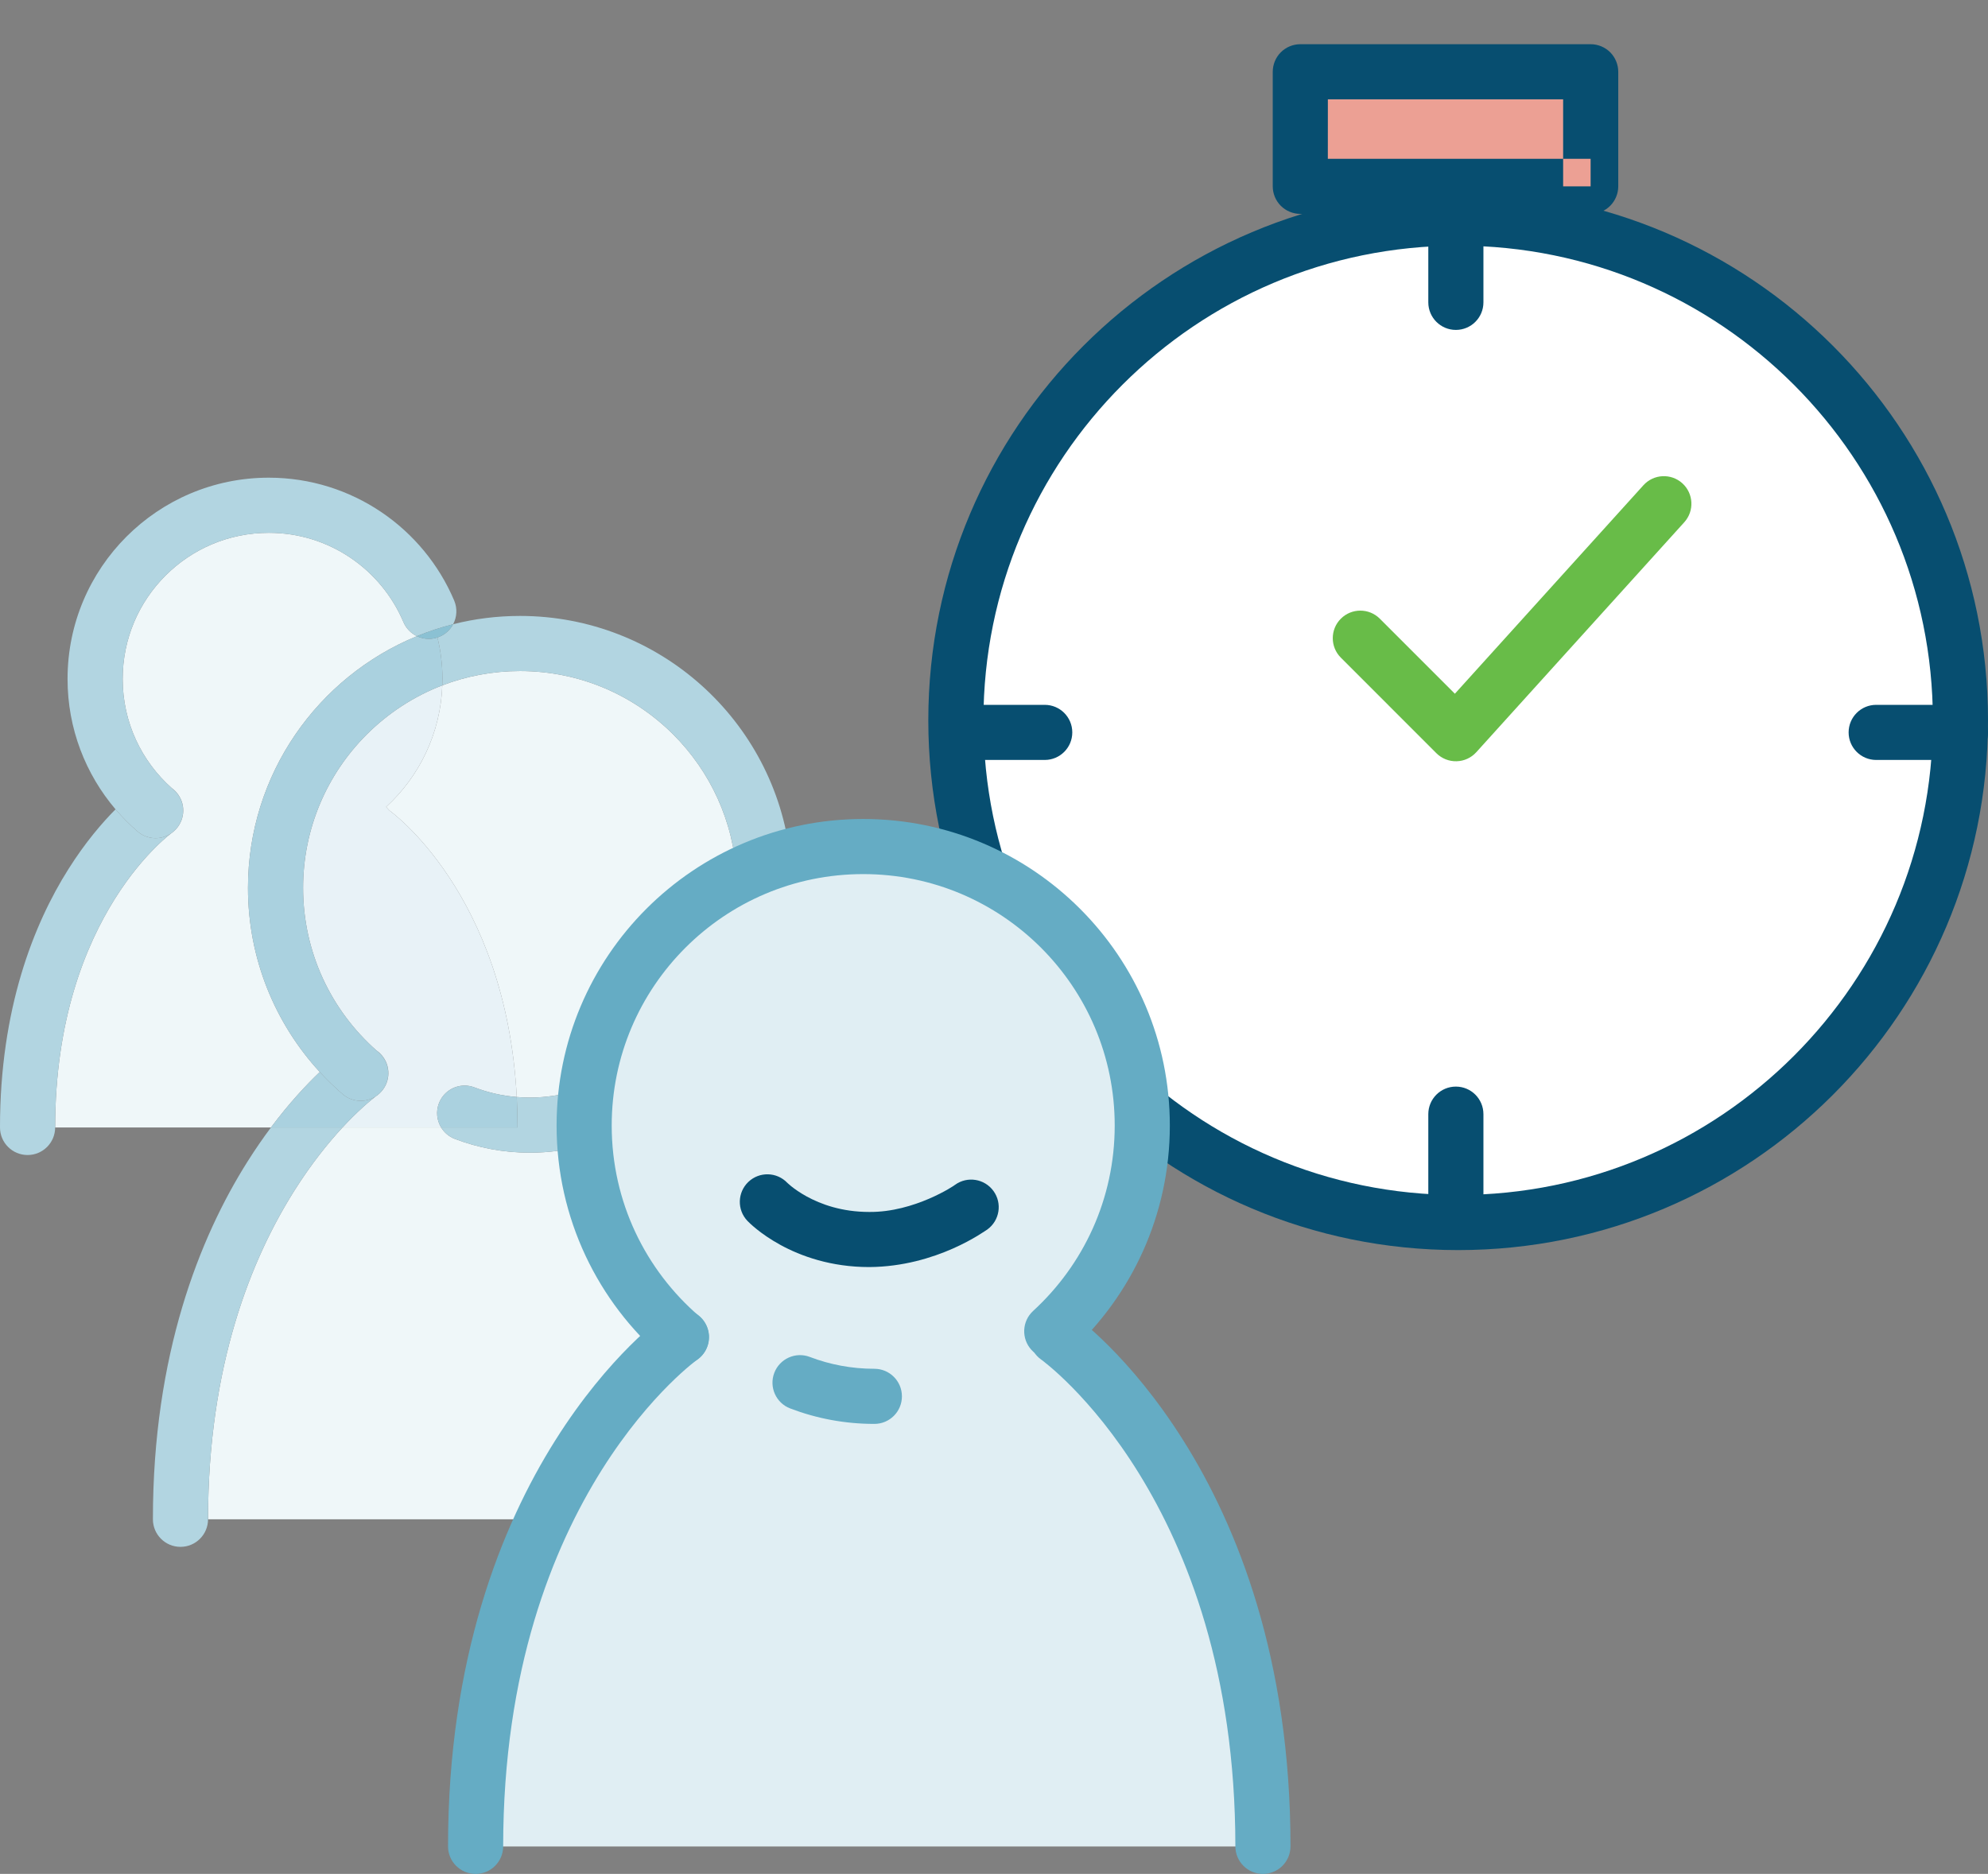 <?xml version="1.0" encoding="UTF-8" standalone="no"?>
<svg
   xmlns:sketch="http://www.bohemiancoding.com/sketch/ns"
   xmlns:dc="http://purl.org/dc/elements/1.1/"
   xmlns:cc="http://creativecommons.org/ns#"
   xmlns:rdf="http://www.w3.org/1999/02/22-rdf-syntax-ns#"
   xmlns:svg="http://www.w3.org/2000/svg"
   xmlns="http://www.w3.org/2000/svg"
   xmlns:sodipodi="http://sodipodi.sourceforge.net/DTD/sodipodi-0.dtd"
   xmlns:inkscape="http://www.inkscape.org/namespaces/inkscape"
   width="72.129"
   height="68"
   viewBox="0 0 72.129 68"
   version="1.1"
   id="svg4477"
   inkscape:version="0.91 r13725"
   sodipodi:docname="Illustration_Shifts-hover.svg">
  <rect x="0" y="0" width="72.129" height="68" fill="#808080" stroke="none"/>
  <sodipodi:namedview
     pagecolor="#ffffff"
     bordercolor="#666666"
     borderopacity="1"
     objecttolerance="10"
     gridtolerance="10"
     guidetolerance="10"
     inkscape:pageopacity="0"
     inkscape:pageshadow="2"
     inkscape:window-width="641"
     inkscape:window-height="754"
     id="namedview4517"
     showgrid="false"
     fit-margin-top="0"
     fit-margin-left="0"
     fit-margin-right="0"
     fit-margin-bottom="0"
     inkscape:zoom="11.736418"
     inkscape:cx="36.595508"
     inkscape:cy="46.582557"
     inkscape:window-x="0"
     inkscape:window-y="0"
     inkscape:window-maximized="0"
     inkscape:current-layer="svg4477" />
  <!-- Generator: Sketch 3.3.3 (12081) - http://www.bohemiancoding.com/sketch -->
  <title
     id="title4479">Tablet Portrait</title>
  <desc
     id="desc4481">Created with Sketch.</desc>
  <defs
     id="defs4483" />
  <g
     id="Icons"
     sketch:type="MSPage"
     style="fill:none;fill-rule:evenodd;stroke:none;stroke-width:1"
     transform="translate(-40.137,-38.708)">
    <g
       id="Tablet-Portrait"
       sketch:type="MSArtboardGroup">
      <g
         id="Shifts-B"
         sketch:type="MSLayerGroup"
         transform="translate(40,40)">
        <path
           d="m 47.315,1.464 10.536,0 0,4.158 -10.536,0 0,-4.158 z"
           id="Fill-1"
           sketch:type="MSShapeGroup"
           inkscape:connector-curvature="0"
           style="fill:#eca094" />
        <path
           d="m 71.598,25.333 c 0,10.294 -8.345,18.638 -18.639,18.638 -10.294,0 -18.638,-8.344 -18.638,-18.638 0,-10.294 8.344,-18.639 18.638,-18.639 10.294,0 18.639,8.345 18.639,18.639"
           id="Fill-2"
           sketch:type="MSShapeGroup"
           inkscape:connector-curvature="0"
           style="fill:#ffffff" />
        <path
           d="m 71.266,24.847 -1,0 c 0,4.759 -1.926,9.059 -5.045,12.179 -3.12,3.119 -7.42,5.045 -12.179,5.045 -4.76,0 -9.06,-1.926 -12.179,-5.045 -3.119,-3.12 -5.045,-7.42 -5.045,-12.179 0,-4.76 1.926,-9.059 5.045,-12.179 3.119,-3.119 7.419,-5.045 12.179,-5.045 4.759,0 9.059,1.926 12.179,5.045 3.119,3.12 5.045,7.419 5.045,12.179 l 2,0 c 0,-10.618 -8.606,-19.224 -19.224,-19.224 -10.618,0 -19.224,8.606 -19.224,19.224 0,10.618 8.606,19.224 19.224,19.224 10.618,0 19.224,-8.606 19.224,-19.224 l -1,0"
           id="Fill-3"
           sketch:type="MSShapeGroup"
           inkscape:connector-curvature="0"
           style="fill:#074e70" />
        <path
           d="m 34.984,26.285 3.058,0 c 0.552,0 1,-0.448 1,-1 0,-0.553 -0.448,-1 -1,-1 l -3.058,0 c -0.552,0 -0.999,0.447 -0.999,1 0,0.552 0.447,1 0.999,1"
           id="Fill-4"
           sketch:type="MSShapeGroup"
           inkscape:connector-curvature="0"
           style="fill:#074e70" />
        <path
           d="m 68.209,26.285 3.057,0 c 0.553,0 1,-0.448 1,-1 0,-0.553 -0.447,-1 -1,-1 l -3.057,0 c -0.552,0 -1,0.447 -1,1 0,0.552 0.448,1 1,1"
           id="Fill-5"
           sketch:type="MSShapeGroup"
           inkscape:connector-curvature="0"
           style="fill:#074e70" />
        <path
           d="m 51.959,6.623 0,3.057 c 0,0.552 0.448,1 1,1 0.553,0 1,-0.448 1,-1 l 0,-3.057 c 0,-0.553 -0.447,-1 -1,-1 -0.552,0 -1,0.447 -1,1"
           id="Fill-6"
           sketch:type="MSShapeGroup"
           inkscape:connector-curvature="0"
           style="fill:#074e70" />
        <path
           d="m 51.959,39.138 0,3.057 c 0,0.552 0.448,1 1,1 0.553,0 1,-0.448 1,-1 l 0,-3.057 c 0,-0.553 -0.447,-1 -1,-1 -0.552,0 -1,0.447 -1,1"
           id="Fill-7"
           sketch:type="MSShapeGroup"
           inkscape:connector-curvature="0"
           style="fill:#074e70" />
        <path
           d="m 57.851,5.47 0,-1 -9.537,0 10e-4,-2.157 8.536,0 0,3.157 1,0 0,-1 0,1 1,0 0,-4.157 C 58.851,1.049 58.744,0.792 58.558,0.605 58.372,0.419 58.114,0.312 57.851,0.312 l -10.536,0 c -0.264,0 -0.521,0.107 -0.707,0.293 -0.187,0.187 -0.293,0.444 -0.293,0.708 l 0,4.157 c 0,0.263 0.106,0.521 0.293,0.707 0.186,0.186 0.443,0.293 0.707,0.293 l 10.536,0 c 0.263,0 0.521,-0.107 0.707,-0.293 0.186,-0.186 0.293,-0.444 0.293,-0.707 l -1,0"
           id="Fill-8"
           sketch:type="MSShapeGroup"
           inkscape:connector-curvature="0"
           style="fill:#074e70" />
        <path
           d="m 48.786,22.573 3.466,3.467 c 0.195,0.194 0.458,0.299 0.732,0.292 0.275,-0.006 0.533,-0.125 0.717,-0.329 l 7.546,-8.345 c 0.37,-0.41 0.338,-1.042 -0.071,-1.413 -0.41,-0.37 -1.042,-0.338 -1.412,0.071 L 52.923,23.882 50.2,21.159 c -0.391,-0.391 -1.024,-0.39 -1.414,0 -0.391,0.39 -0.391,1.024 0,1.414"
           id="Fill-9"
           sketch:type="MSShapeGroup"
           inkscape:connector-curvature="0"
           style="fill:#68bc48" />
        <path
           d="m 9.893,18.043 -0.004,0 c -1.467,0 -2.786,0.591 -3.748,1.552 -0.961,0.962 -1.552,2.281 -1.553,3.749 0,1.579 0.686,2.988 1.78,3.962 0.089,0.064 0.169,0.143 0.235,0.238 0.291,0.412 0.225,0.969 -0.133,1.305 -0.04,0.037 -0.082,0.071 -0.126,0.101 l -0.003,0.003 -0.116,0.092 c -0.105,0.088 -0.264,0.227 -0.458,0.422 -0.39,0.389 -0.923,0.998 -1.459,1.851 -1.071,1.708 -2.168,4.379 -2.17,8.303 l 7.83,0 c 0.667,-0.892 1.292,-1.556 1.771,-2.012 -1.616,-1.756 -2.605,-4.106 -2.605,-6.681 10e-4,-4.127 2.533,-7.661 6.129,-9.135 -0.213,-0.102 -0.39,-0.279 -0.489,-0.512 -0.806,-1.902 -2.687,-3.238 -4.881,-3.238"
           id="Fill-10"
           sketch:type="MSShapeGroup"
           inkscape:connector-curvature="0"
           style="fill:#eff7f9" />
        <path
           d="m 4.329,28.076 c -0.479,0.482 -1.098,1.198 -1.714,2.177 -1.253,1.986 -2.48,5.065 -2.478,9.368 0,0.552 0.448,1 1.001,1 0.552,0 1,-0.448 1,-1 0.002,-3.924 1.099,-6.595 2.17,-8.303 0.536,-0.853 1.069,-1.462 1.459,-1.851 0.194,-0.195 0.353,-0.334 0.458,-0.422 L 6.341,28.953 6.344,28.95 C 6.176,29.065 5.979,29.123 5.782,29.123 5.551,29.123 5.319,29.043 5.13,28.881 4.843,28.634 4.575,28.365 4.329,28.076 m 2.039,-0.77 c 0.022,0.02 0.044,0.039 0.066,0.058 C 6.853,27.725 6.9,28.356 6.54,28.775 6.518,28.801 6.494,28.826 6.47,28.849 6.828,28.513 6.894,27.956 6.603,27.544 6.537,27.449 6.457,27.37 6.368,27.306"
           id="Fill-11"
           sketch:type="MSShapeGroup"
           inkscape:connector-curvature="0"
           style="fill:#b2d5e1" />
        <path
           d="m 9.889,16.042 c -4.033,10e-4 -7.301,3.269 -7.301,7.302 -10e-4,1.803 0.656,3.458 1.741,4.732 0.246,0.289 0.514,0.558 0.801,0.805 0.189,0.162 0.421,0.242 0.652,0.242 0.197,0 0.394,-0.058 0.562,-0.173 C 6.388,28.92 6.43,28.886 6.47,28.849 6.494,28.826 6.518,28.801 6.54,28.775 6.9,28.356 6.853,27.725 6.434,27.364 6.412,27.345 6.39,27.326 6.368,27.306 5.274,26.332 4.588,24.923 4.588,23.344 4.589,21.876 5.18,20.557 6.141,19.595 7.103,18.634 8.422,18.043 9.889,18.043 l 0.004,0 c 2.194,0 4.075,1.336 4.881,3.238 0.099,0.233 0.276,0.41 0.489,0.512 0.424,-0.174 0.863,-0.319 1.315,-0.434 0.136,-0.256 0.16,-0.569 0.038,-0.858 -1.108,-2.62 -3.704,-4.457 -6.727,-4.459"
           id="Fill-12"
           sketch:type="MSShapeGroup"
           inkscape:connector-curvature="0"
           style="fill:#b2d5e1" />
        <path
           d="m 16.142,39.621 -3.578,0 c -0.515,0.557 -1.137,1.322 -1.761,2.315 -1.545,2.46 -3.116,6.304 -3.118,11.904 l 12.17,0 c 2.116,-4.49 4.85,-6.5 5.001,-6.609 -1.988,-1.711 -3.305,-4.181 -3.5,-6.96 -0.637,0.173 -1.308,0.265 -1.997,0.265 -0.956,0 -1.875,-0.177 -2.72,-0.5 -0.216,-0.083 -0.386,-0.232 -0.497,-0.415 m 2.861,-16.562 c -0.994,0 -1.943,0.184 -2.818,0.519 -0.064,1.745 -0.836,3.308 -2.038,4.411 l 0.119,0.13 c 0,0 4.23,2.981 4.62,10.397 0.155,0.013 0.313,0.02 0.473,0.02 0.605,0 1.185,-0.095 1.73,-0.271 0.102,-0.033 0.205,-0.049 0.307,-0.049 l 0.022,0 c 0.444,-3.364 2.539,-6.208 5.445,-7.689 -0.102,-2.016 -0.958,-3.824 -2.295,-5.163 -1.427,-1.426 -3.388,-2.305 -5.565,-2.305"
           id="Fill-13"
           sketch:type="MSShapeGroup"
           inkscape:connector-curvature="0"
           style="fill:#eff7f9" />
        <path
           d="m 16.185,23.578 c -1.038,0.399 -1.971,1.012 -2.746,1.786 -1.426,1.427 -2.304,3.388 -2.305,5.564 10e-4,2.35 1.026,4.452 2.658,5.896 0.096,0.066 0.182,0.15 0.254,0.251 0.291,0.413 0.225,0.97 -0.135,1.306 -0.042,0.04 -0.087,0.076 -0.134,0.107 l -0.016,0.012 -0.175,0.141 c -0.157,0.13 -0.39,0.335 -0.674,0.618 -0.109,0.109 -0.225,0.23 -0.348,0.362 l 3.578,0 c -0.155,-0.255 -0.195,-0.576 -0.08,-0.876 0.152,-0.399 0.531,-0.644 0.934,-0.644 0.119,0 0.239,0.022 0.357,0.067 0.482,0.184 0.996,0.304 1.533,0.348 -0.39,-7.416 -4.62,-10.397 -4.62,-10.397 l -0.119,-0.13 c 1.202,-1.103 1.974,-2.666 2.038,-4.411"
           id="Fill-14"
           sketch:type="MSShapeGroup"
           inkscape:connector-curvature="0"
           style="fill:#e8f2f7" />
        <path
           d="m 21.396,38.216 c -0.102,0 -0.205,0.016 -0.307,0.049 -0.545,0.176 -1.125,0.271 -1.73,0.271 -0.16,0 -0.318,-0.007 -0.473,-0.02 0.018,0.358 0.028,0.727 0.028,1.105 l -2.772,0 c 0.111,0.183 0.281,0.332 0.497,0.415 0.845,0.323 1.764,0.5 2.72,0.5 0.689,0 1.36,-0.092 1.997,-0.265 -0.016,-0.238 -0.025,-0.477 -0.025,-0.719 0,-0.453 0.03,-0.899 0.087,-1.336 l -0.022,0"
           id="Fill-15"
           sketch:type="MSShapeGroup"
           inkscape:connector-curvature="0"
           style="fill:#b2d5e1" />
        <path
           d="m 16.996,38.101 c -0.403,0 -0.782,0.245 -0.934,0.644 -0.115,0.3 -0.075,0.621 0.08,0.876 l 2.772,0 c 0,-0.378 -0.01,-0.747 -0.028,-1.105 -0.537,-0.044 -1.051,-0.164 -1.533,-0.348 -0.118,-0.045 -0.238,-0.067 -0.357,-0.067"
           id="Fill-16"
           sketch:type="MSShapeGroup"
           inkscape:connector-curvature="0"
           style="fill:#aad1df" />
        <path
           d="m 13.792,36.824 c 0.027,0.025 0.055,0.049 0.083,0.073 0.419,0.361 0.466,0.991 0.106,1.41 -0.022,0.026 -0.046,0.051 -0.07,0.074 0.36,-0.336 0.426,-0.893 0.135,-1.306 -0.072,-0.101 -0.158,-0.185 -0.254,-0.251"
           id="Fill-17"
           sketch:type="MSShapeGroup"
           inkscape:connector-curvature="0"
           style="fill:#aad1df" />
        <path
           d="m 12.564,39.621 -2.596,0 c -0.281,0.376 -0.57,0.792 -0.858,1.25 -1.727,2.739 -3.428,6.99 -3.425,12.969 0,0.552 0.448,1 1,1 0.553,0 1,-0.448 1,-1 0.002,-5.6 1.573,-9.444 3.118,-11.904 0.624,-0.993 1.246,-1.758 1.761,-2.315"
           id="Fill-18"
           sketch:type="MSShapeGroup"
           inkscape:connector-curvature="0"
           style="fill:#b2d5e1" />
        <path
           d="m 11.739,37.609 c -0.479,0.456 -1.104,1.12 -1.771,2.012 l 2.596,0 c 0.123,-0.132 0.239,-0.253 0.348,-0.362 0.284,-0.283 0.517,-0.488 0.674,-0.618 l 0.175,-0.141 0.016,-0.012 c -0.167,0.111 -0.36,0.167 -0.555,0.167 -0.23,0 -0.462,-0.079 -0.651,-0.241 -0.292,-0.252 -0.57,-0.521 -0.832,-0.805"
           id="Fill-19"
           sketch:type="MSShapeGroup"
           inkscape:connector-curvature="0"
           style="fill:#aad1df" />
        <path
           d="m 19.003,21.059 c -0.836,0 -1.649,0.104 -2.425,0.3 -0.104,0.197 -0.273,0.36 -0.494,0.453 -0.025,0.01 -0.05,0.02 -0.075,0.028 0.118,0.482 0.181,0.985 0.181,1.504 0,0.078 -0.002,0.156 -0.005,0.234 0.875,-0.335 1.824,-0.519 2.818,-0.519 2.177,0 4.138,0.879 5.565,2.305 1.337,1.339 2.193,3.147 2.295,5.163 0.614,-0.314 1.264,-0.566 1.943,-0.75 -0.571,-4.908 -4.742,-8.717 -9.803,-8.718"
           id="Fill-20"
           sketch:type="MSShapeGroup"
           inkscape:connector-curvature="0"
           style="fill:#b2d5e1" />
        <path
           d="m 15.263,21.793 c -3.596,1.474 -6.128,5.008 -6.129,9.135 0,2.575 0.989,4.925 2.605,6.681 0.262,0.284 0.54,0.553 0.832,0.805 0.189,0.162 0.421,0.241 0.651,0.241 0.195,0 0.388,-0.056 0.555,-0.167 0.047,-0.031 0.092,-0.067 0.134,-0.107 0.024,-0.023 0.048,-0.048 0.07,-0.074 0.36,-0.419 0.313,-1.049 -0.106,-1.41 -0.028,-0.024 -0.056,-0.048 -0.083,-0.073 -1.632,-1.444 -2.657,-3.546 -2.658,-5.896 10e-4,-2.176 0.879,-4.137 2.305,-5.564 0.775,-0.774 1.708,-1.387 2.746,-1.786 0.003,-0.078 0.005,-0.156 0.005,-0.234 0,-0.519 -0.063,-1.022 -0.181,-1.504 -0.104,0.035 -0.21,0.051 -0.314,0.051 -0.151,0 -0.298,-0.034 -0.432,-0.098"
           id="Fill-21"
           sketch:type="MSShapeGroup"
           inkscape:connector-curvature="0"
           style="fill:#aad1df" />
        <path
           d="m 16.578,21.359 c -0.452,0.115 -0.891,0.26 -1.315,0.434 0.134,0.064 0.281,0.098 0.432,0.098 0.104,0 0.21,-0.016 0.314,-0.051 0.025,-0.008 0.05,-0.018 0.075,-0.028 0.221,-0.093 0.39,-0.256 0.494,-0.453"
           id="Fill-22"
           sketch:type="MSShapeGroup"
           inkscape:connector-curvature="0"
           style="fill:#8bc1d3" />
        <path
           d="m 24.863,47.226 c 0,0 -7.469,5.263 -7.469,18.482 l 28.565,0 c 0,-13.219 -7.469,-18.482 -7.469,-18.482 l -0.193,-0.21 c 2.019,-1.85 3.284,-4.51 3.284,-7.464 0,-5.592 -4.533,-10.125 -10.125,-10.125 -5.592,0 -10.125,4.533 -10.125,10.125 0,3.071 1.368,5.823 3.526,7.679 l 0.006,-0.005"
           id="Fill-23"
           sketch:type="MSShapeGroup"
           inkscape:connector-curvature="0"
           style="fill:#ffffff" />
        <path
           d="m 31.456,29.427 c -0.917,0 -1.805,0.122 -2.65,0.35 -0.679,0.184 -1.329,0.436 -1.943,0.75 -2.906,1.481 -5.001,4.325 -5.445,7.689 -0.057,0.437 -0.087,0.883 -0.087,1.336 0,3.071 1.367,5.822 3.525,7.679 -0.248,0.178 -7.462,5.486 -7.462,18.477 l 28.565,0 c 0,-13.219 -7.469,-18.482 -7.469,-18.482 l -0.193,-0.21 c 2.019,-1.85 3.284,-4.51 3.284,-7.464 0,-3.558 -1.834,-6.687 -4.61,-8.493 -0.763,-0.496 -1.598,-0.893 -2.486,-1.171 -0.956,-0.3 -1.974,-0.461 -3.029,-0.461"
           id="Fill-24"
           sketch:type="MSShapeGroup"
           inkscape:connector-curvature="0"
           style="fill:#e0eef3" />
        <path
           d="m 31.862,48.378 c -0.827,0 -1.614,-0.152 -2.341,-0.429 -0.515,-0.198 -1.094,0.061 -1.291,0.577 -0.197,0.515 0.061,1.094 0.577,1.291 0.949,0.363 1.981,0.562 3.055,0.561 0.552,0 0.999,-0.447 0.999,-1 0,-0.552 -0.447,-1 -0.999,-1"
           id="Fill-25"
           sketch:type="MSShapeGroup"
           inkscape:connector-curvature="0"
           style="fill:#65acc4" />
        <path
           d="m 34.787,41.703 0.225,0.312 -0.222,-0.314 -0.003,0.002 0.225,0.312 -0.222,-0.314 c -0.011,0.02 -1.475,1.002 -3.114,0.986 -1.005,0 -1.758,-0.283 -2.267,-0.56 -0.253,-0.139 -0.443,-0.276 -0.563,-0.372 l -0.126,-0.108 -0.022,-0.022 -0.001,0 -0.45,0.441 0.456,-0.435 -0.006,-0.006 -0.45,0.441 0.456,-0.435 c -0.381,-0.4 -1.014,-0.415 -1.414,-0.034 -0.399,0.381 -0.415,1.014 -0.034,1.414 0.053,0.054 0.452,0.464 1.195,0.871 0.74,0.406 1.836,0.806 3.226,0.805 2.455,-0.017 4.198,-1.315 4.283,-1.363 C 36.406,43 36.507,42.375 36.183,41.927 35.86,41.48 35.235,41.379 34.787,41.703"
           id="Fill-26"
           sketch:type="MSShapeGroup"
           inkscape:connector-curvature="0"
           style="fill:#074e70" />
        <path
           d="m 24.287,46.409 c -0.08,0.056 -2.048,1.458 -4.005,4.569 -1.958,3.107 -3.891,7.931 -3.889,14.73 0,0.553 0.448,1 1,1 0.553,0 1,-0.447 1,-1 0.003,-6.419 1.805,-10.836 3.581,-13.665 0.89,-1.414 1.775,-2.427 2.429,-3.081 0.327,-0.327 0.596,-0.563 0.778,-0.715 0.091,-0.076 0.161,-0.13 0.205,-0.164 l 0.047,-0.035 0.008,-0.006 -0.154,-0.214 0.152,0.215 0.002,-10e-4 -0.154,-0.214 0.152,0.215 c 0.451,-0.318 0.559,-0.941 0.241,-1.393 -0.318,-0.451 -0.942,-0.559 -1.393,-0.241"
           id="Fill-27"
           sketch:type="MSShapeGroup"
           inkscape:connector-curvature="0"
           style="fill:#65acc4" />
        <path
           d="m 37.913,48.043 0.162,-0.228 -0.164,0.227 0.002,10e-4 0.162,-0.228 -0.164,0.227 c 0.034,0.024 1.801,1.303 3.55,4.134 1.749,2.834 3.495,7.213 3.498,13.532 0,0.553 0.448,1 1,1 0.552,0 1,-0.447 1,-1 0.002,-6.799 -1.93,-11.623 -3.889,-14.73 -1.957,-3.111 -3.925,-4.513 -4.005,-4.569 -0.451,-0.318 -1.075,-0.21 -1.393,0.241 -0.318,0.452 -0.21,1.075 0.241,1.394 l 0,-10e-4"
           id="Fill-28"
           sketch:type="MSShapeGroup"
           inkscape:connector-curvature="0"
           style="fill:#65acc4" />
        <path
           d="m 25.509,46.473 c -1.948,-1.677 -3.178,-4.151 -3.178,-6.921 0,-2.523 1.02,-4.798 2.673,-6.452 1.654,-1.653 3.929,-2.673 6.452,-2.673 2.523,0 4.798,1.02 6.453,2.673 1.652,1.654 2.672,3.929 2.672,6.452 0,2.666 -1.139,5.056 -2.96,6.727 -0.407,0.374 -0.434,1.006 -0.061,1.413 0.373,0.407 1.006,0.435 1.413,0.062 2.216,-2.031 3.608,-4.959 3.608,-8.202 0,-6.145 -4.98,-11.125 -11.125,-11.125 -6.144,0 -11.124,4.98 -11.125,11.125 0,3.372 1.504,6.401 3.874,8.438 0.419,0.36 1.05,0.312 1.41,-0.106 0.361,-0.419 0.313,-1.051 -0.106,-1.411"
           id="Fill-29"
           sketch:type="MSShapeGroup"
           inkscape:connector-curvature="0"
           style="fill:#65acc4" />
      </g>
    </g>
  </g>
</svg>
